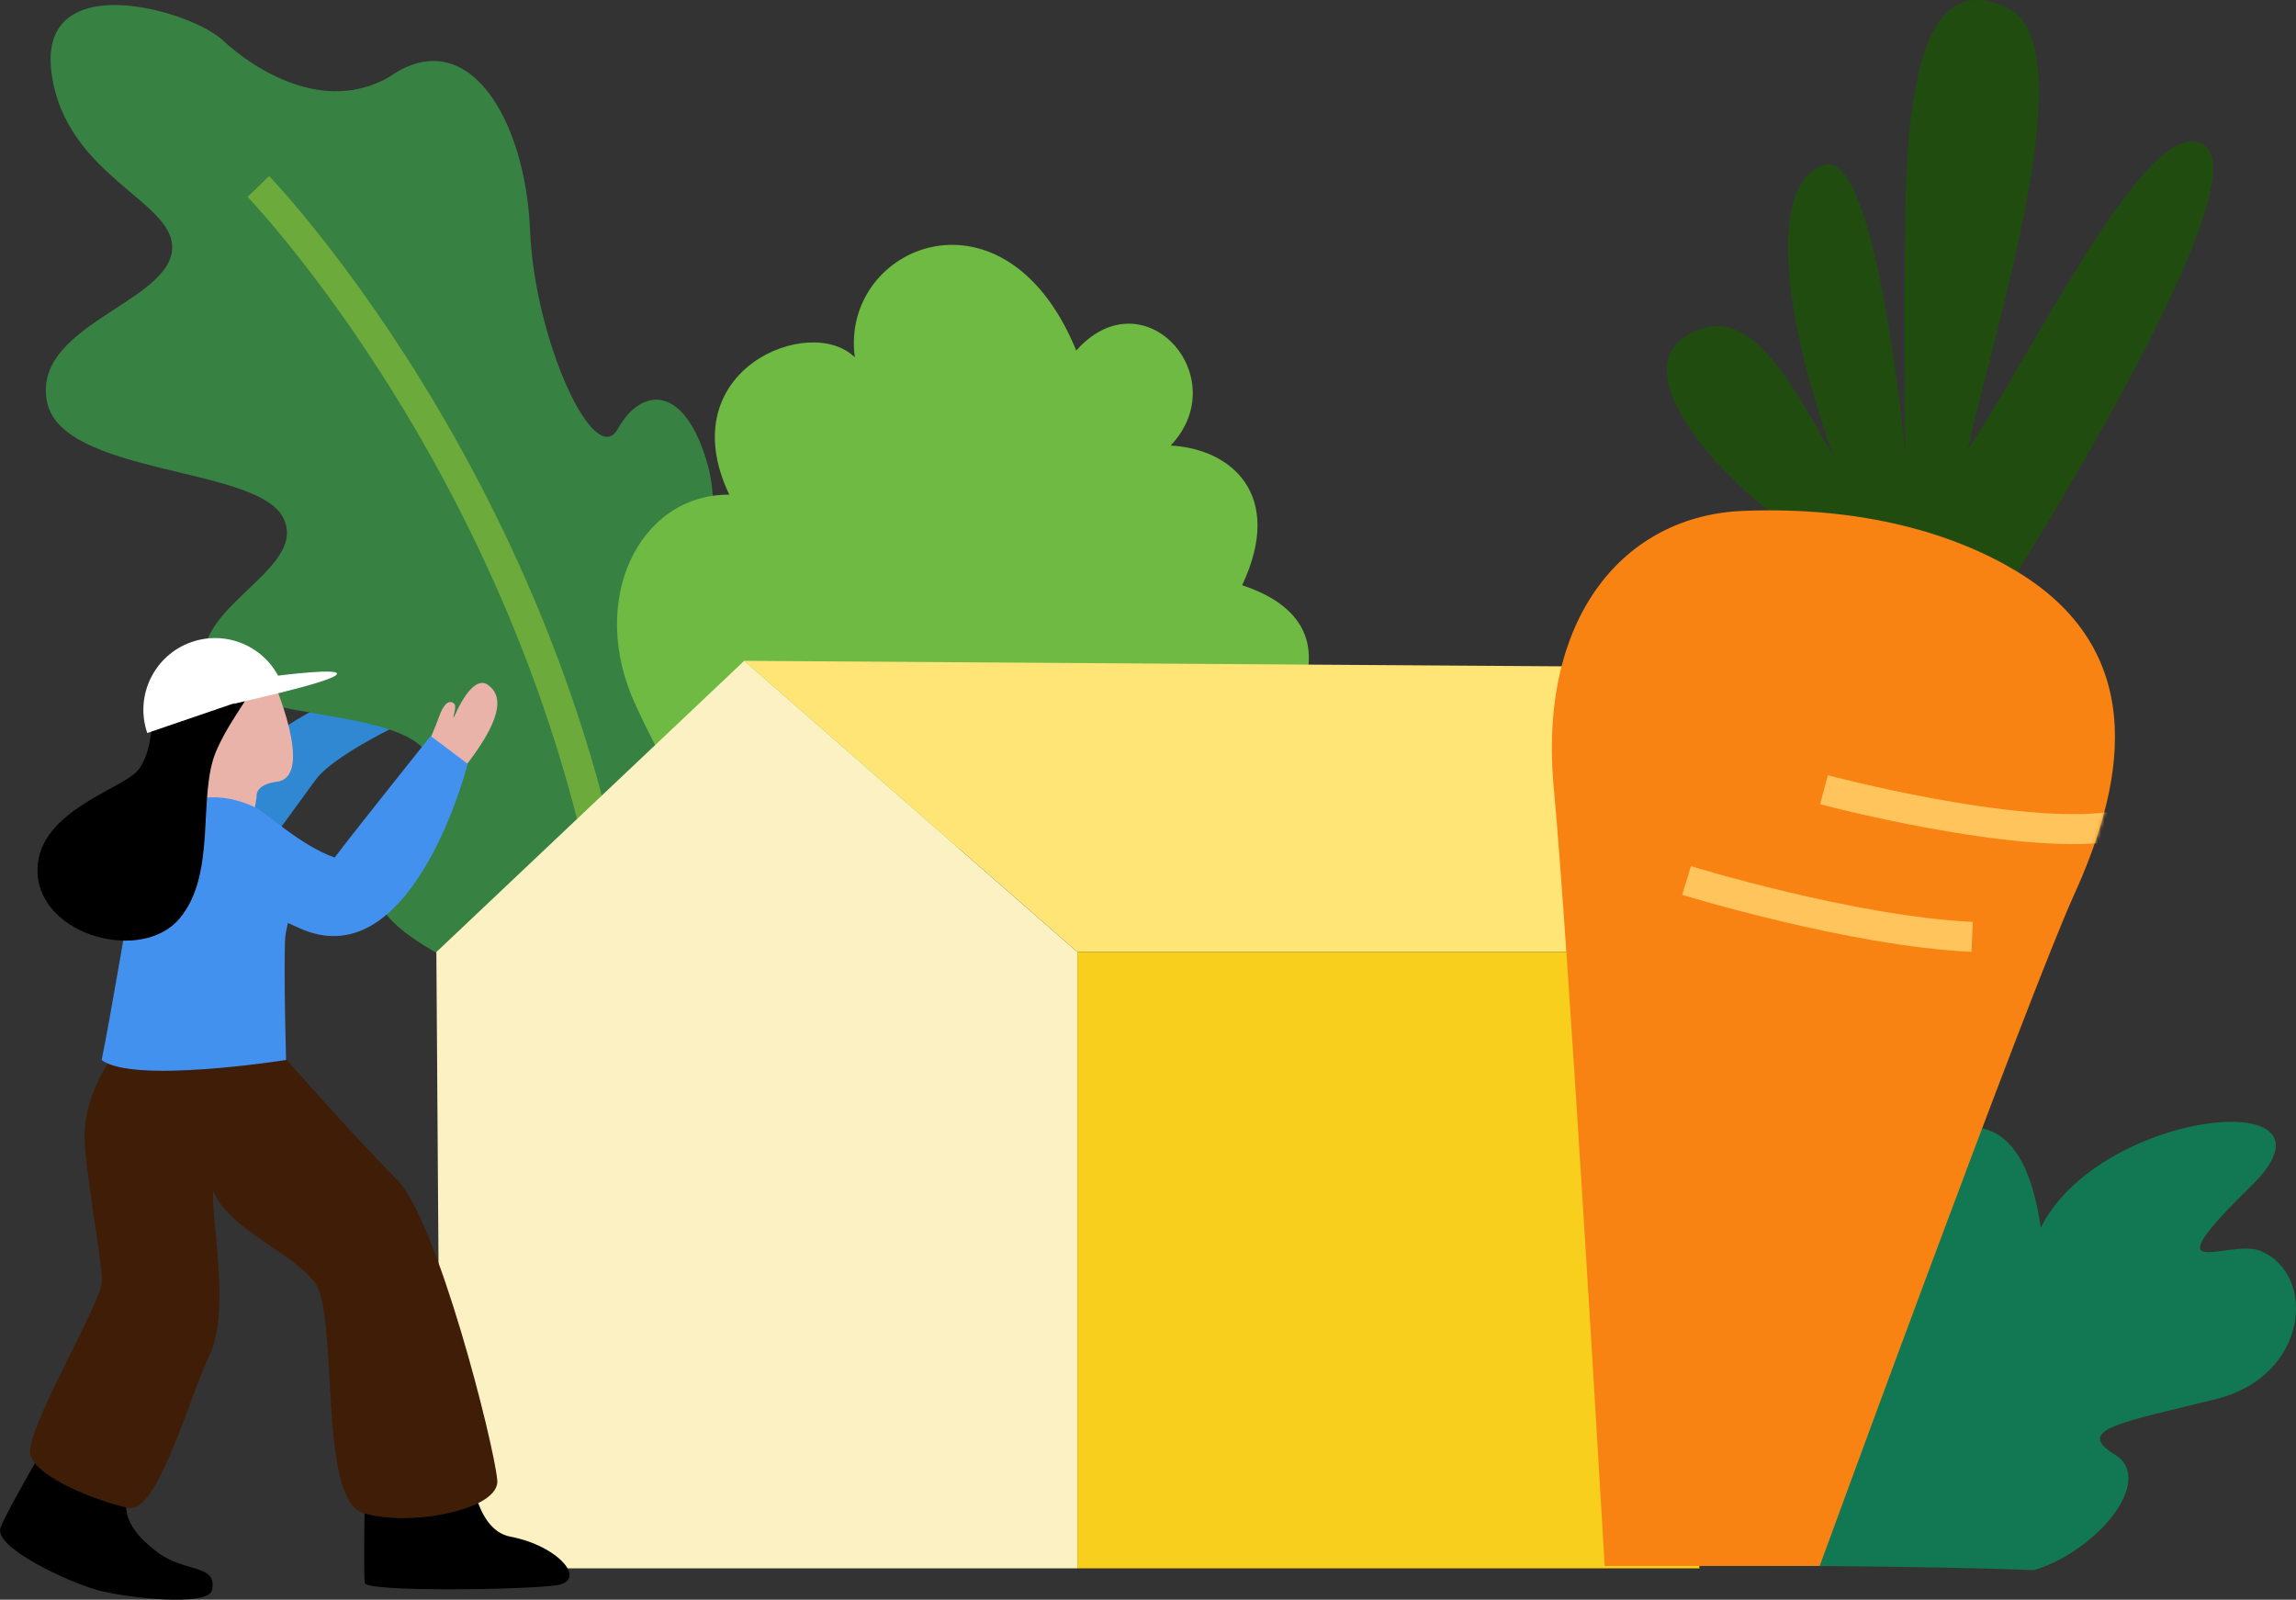 <svg width="689" height="480" viewBox="0 0 689 480" fill="none" xmlns="http://www.w3.org/2000/svg">
<rect x="0" y="0" width="689" height="480" fill="#333333" stroke="none"/>
<g clip-path="url(#clip0_742_2508)">
<path d="M77.729 257.277C77.729 257.277 91.529 238.361 94.669 234.05C101.188 225.093 128.955 213.15 128.955 213.15L122.873 198.806C122.873 198.806 93.855 212.043 85.041 218.589C79.816 222.472 59.935 252.381 59.935 252.381L77.729 257.267V257.277Z" fill="#2F88D1"/>
<path d="M229.11 266.15C234.66 249.489 252.694 217.545 238.821 214.768C224.949 211.991 204.139 235.595 202.752 224.487C201.365 213.38 219.4 164.774 212.463 139.782C205.527 114.791 192.342 116.179 185.406 128.675C178.469 141.171 160.435 102.295 159.047 68.962C157.66 35.629 140.314 6.472 116.73 23.134C97.308 34.241 76.499 21.046 66.778 12.026C57.056 3.006 11.286 -10.178 15.448 21.756C19.61 53.689 54.292 60.632 51.517 75.915C48.743 91.198 9.899 98.13 14.061 120.355C18.223 142.58 76.499 139.793 84.823 155.066C93.146 170.338 58.464 181.446 61.239 199.506C64.013 217.566 125.064 210.613 129.226 228.663C133.388 246.712 102.868 245.324 112.579 268.927C122.29 292.531 181.953 298.084 180.566 324.475C179.179 350.866 177.791 339.748 197.213 352.244C216.635 364.739 263.813 349.467 263.813 349.467L229.131 266.15H229.11Z" fill="#378142"/>
<path d="M322.716 105.468C343.024 82.126 370.812 113.016 351.306 133.696C369.31 134.625 385.623 148.27 372.752 175.6C419.387 191.113 369.956 237.244 369.956 237.244L225.199 268.092C225.199 268.092 205.089 243.069 190.851 211.793C176.039 180.318 191.748 148.259 218.847 148.426C201 110.886 243.244 93.975 256.522 107.233C251.943 73.472 302.532 52.384 323.613 106.794" fill="#6EBA42"/>
<path d="M77.531 55.955C77.531 55.955 173.963 155.932 188.524 307.292" stroke="#6CAA3C" stroke-width="9" stroke-miterlimit="10"/>
<path d="M130.947 285.672L223.332 198.284L323.3 285.672V470.594H132.22L130.947 285.672Z" fill="#FCF1C3"/>
<path d="M571.728 136.296C571.728 136.296 563.404 44.649 547.445 49.503C531.486 54.358 533.572 90.467 550.219 136.985C537.035 114.071 524.549 89.079 505.816 100.886C487.854 112.202 516.914 143.937 534.26 155.734C568.254 164.064 603.635 174.483 603.635 174.483C603.635 174.483 677.86 57.145 661.911 43.95C645.963 30.754 609.883 106.439 590.461 134.907C599.484 95.332 625.894 13.143 602.258 2.297C586.039 -5.136 572.426 2.996 571.738 64.787C571.321 101.637 571.738 136.296 571.738 136.296H571.728Z" fill="#204C10"/>
<path d="M546.496 369.782C546.496 369.782 602.686 299.661 612.397 368.393C630.432 332.294 706.743 325.341 675.524 355.897C644.305 386.453 668.942 371.515 678.298 375.335C695.29 382.278 692.87 412.823 665.114 419.776C637.358 426.728 622.098 428.806 634.594 436.437C647.09 444.068 629.045 465.594 610.311 471.147C577.705 469.759 514.578 469.759 514.578 469.759L546.486 369.782H546.496Z" fill="#127753"/>
<path d="M503.636 200.184L223.332 198.284L323.3 285.672H505.639L503.636 200.184Z" fill="#FFE576"/>
<path d="M323.3 285.672V470.594H509.968L505.639 285.672H323.3Z" fill="#F9CF1E"/>
<path d="M481.544 469.895C481.544 469.895 470.727 283.636 466.284 236.607C461.423 185.225 487.343 154.679 523.173 153.291C559.242 151.892 586.55 160.233 605.033 171.341C646.86 196.489 636.252 237.996 622.379 268.541C608.506 299.087 546.068 469.884 546.068 469.884H481.554L481.544 469.895Z" fill="#F88312"/>
<mask id="mask0_742_2508" style="mask-type:luminance" maskUnits="userSpaceOnUse" x="465" y="153" width="170" height="317">
<path d="M481.544 469.895C481.544 469.895 470.727 283.636 466.284 236.607C461.423 185.225 487.343 154.679 523.173 153.291C559.242 151.892 586.55 160.233 605.033 171.341C646.86 196.489 636.252 237.996 622.379 268.541C608.506 299.087 546.068 469.884 546.068 469.884H481.554L481.544 469.895Z" fill="white"/>
</mask>
<g mask="url(#mask0_742_2508)">
<path d="M547.352 236.962C547.352 236.962 604.46 252.193 633.718 248.07" stroke="#FFC45C" stroke-width="9" stroke-miterlimit="10"/>
<path d="M506.108 264.198C506.108 264.198 555.581 279.429 591.817 281.12" stroke="#FFC45C" stroke-width="9" stroke-miterlimit="10"/>
</g>
<path d="M129.091 221.658C129.091 221.658 130.478 218.589 131.845 214.81C132.95 211.751 134.421 209.924 136.038 210.927C137.342 211.741 135.965 214.392 136.09 215.478C139.063 208.661 142.932 203.097 146.374 205.477C150.38 208.265 151.527 214.111 140.919 228.256C130.572 242.057 129.091 221.648 129.091 221.648V221.658Z" fill="#E9B3A9"/>
<path d="M81.694 203.494C81.694 203.494 94.774 233.068 83.081 234.561C76.322 235.428 77.01 239.071 77.01 239.071L75.758 246.973L61.228 246.368L62.97 204.287L81.694 203.494Z" fill="#E9B3A9"/>
<path d="M76.603 242.255C63.805 236.263 50.704 239.134 48.628 251.285C46.553 263.436 78.001 272.967 89.558 278.364C122.509 293.752 139.271 233.695 140.314 229.185C134.421 224.675 129.216 220.854 129.216 220.854C129.216 220.854 107.019 248.623 100.427 257.308C90.372 253.832 79.587 243.654 76.614 242.265L76.603 242.255Z" fill="#4391EF"/>
<path d="M13.018 434.693C13.018 434.693 2.608 452.398 0.188 458.297C-2.231 464.195 20.309 474.613 28.977 477.046C37.645 479.478 62.762 482.255 63.659 477.046C65.047 469.06 55.68 472.181 47.012 465.594C38.344 459.007 35.914 452.753 39.377 446.5C42.84 440.247 13.018 434.693 13.018 434.693Z" fill="black"/>
<path d="M109.438 448.932C109.438 448.932 109.094 472.191 109.438 474.968C109.782 477.745 157.649 477.056 167.016 475.667C176.382 474.279 167.714 463.861 153.143 461.084C141.69 458.902 141.001 438.169 141.001 438.169L109.438 448.932Z" fill="black"/>
<path d="M34.762 315.689C34.762 315.689 25.051 327.496 25.395 341.725C25.646 352.185 30.6 378.179 30.6 384.421C30.6 390.664 7.361 429.551 9.092 436.493C10.824 443.435 29.901 450.722 38.58 452.465C47.258 454.208 56.614 419.832 62.862 406.636C69.11 393.441 63.561 367.405 63.906 357.342C69.11 369.149 87.145 375.391 94.426 384.766C101.706 394.14 95.458 449.333 108.643 453.853C121.827 458.374 150.084 453.258 149.229 444.134C148.186 433.027 131.215 366.048 119.053 353.876C105.868 340.681 83.328 315 83.328 315L34.762 315.699V315.689Z" fill="#3F1D06"/>
<path d="M39.866 265.284C39.866 265.284 32.929 306.592 30.499 318.055C39.866 325.341 85.855 318.055 85.855 318.055C85.855 318.055 85.156 294.096 85.511 282.644C85.709 275.942 89.328 272.581 85.855 263.207C82.381 253.832 46.448 251.744 39.866 265.284Z" fill="#4391EF"/>
<path d="M45.624 213.735C45.624 213.735 46.146 225.541 41.285 231.262C36.424 236.983 10.066 243.758 11.286 262.33C12.507 280.901 42.672 289.065 53.948 275.525C65.223 261.985 59.153 238.726 64.879 225.364C70.606 212.002 81.871 202.45 73.38 201.583C64.889 200.717 50.318 195.508 45.635 213.735H45.624Z" fill="black"/>
<path d="M44.184 219.936C40.346 208.682 46.344 196.458 57.588 192.616C68.832 188.774 81.047 194.777 84.885 206.03L44.184 219.946V219.936Z" fill="white"/>
<path d="M69.906 211.302C70.428 210.958 97.485 205.227 100.781 202.627C104.077 200.028 82.913 202.805 82.913 202.805L69.906 211.313V211.302Z" fill="white"/>
</g>
<defs>
<clipPath id="clip0_742_2508">
<rect width="689" height="480" fill="white"/>
</clipPath>
</defs>
</svg>
